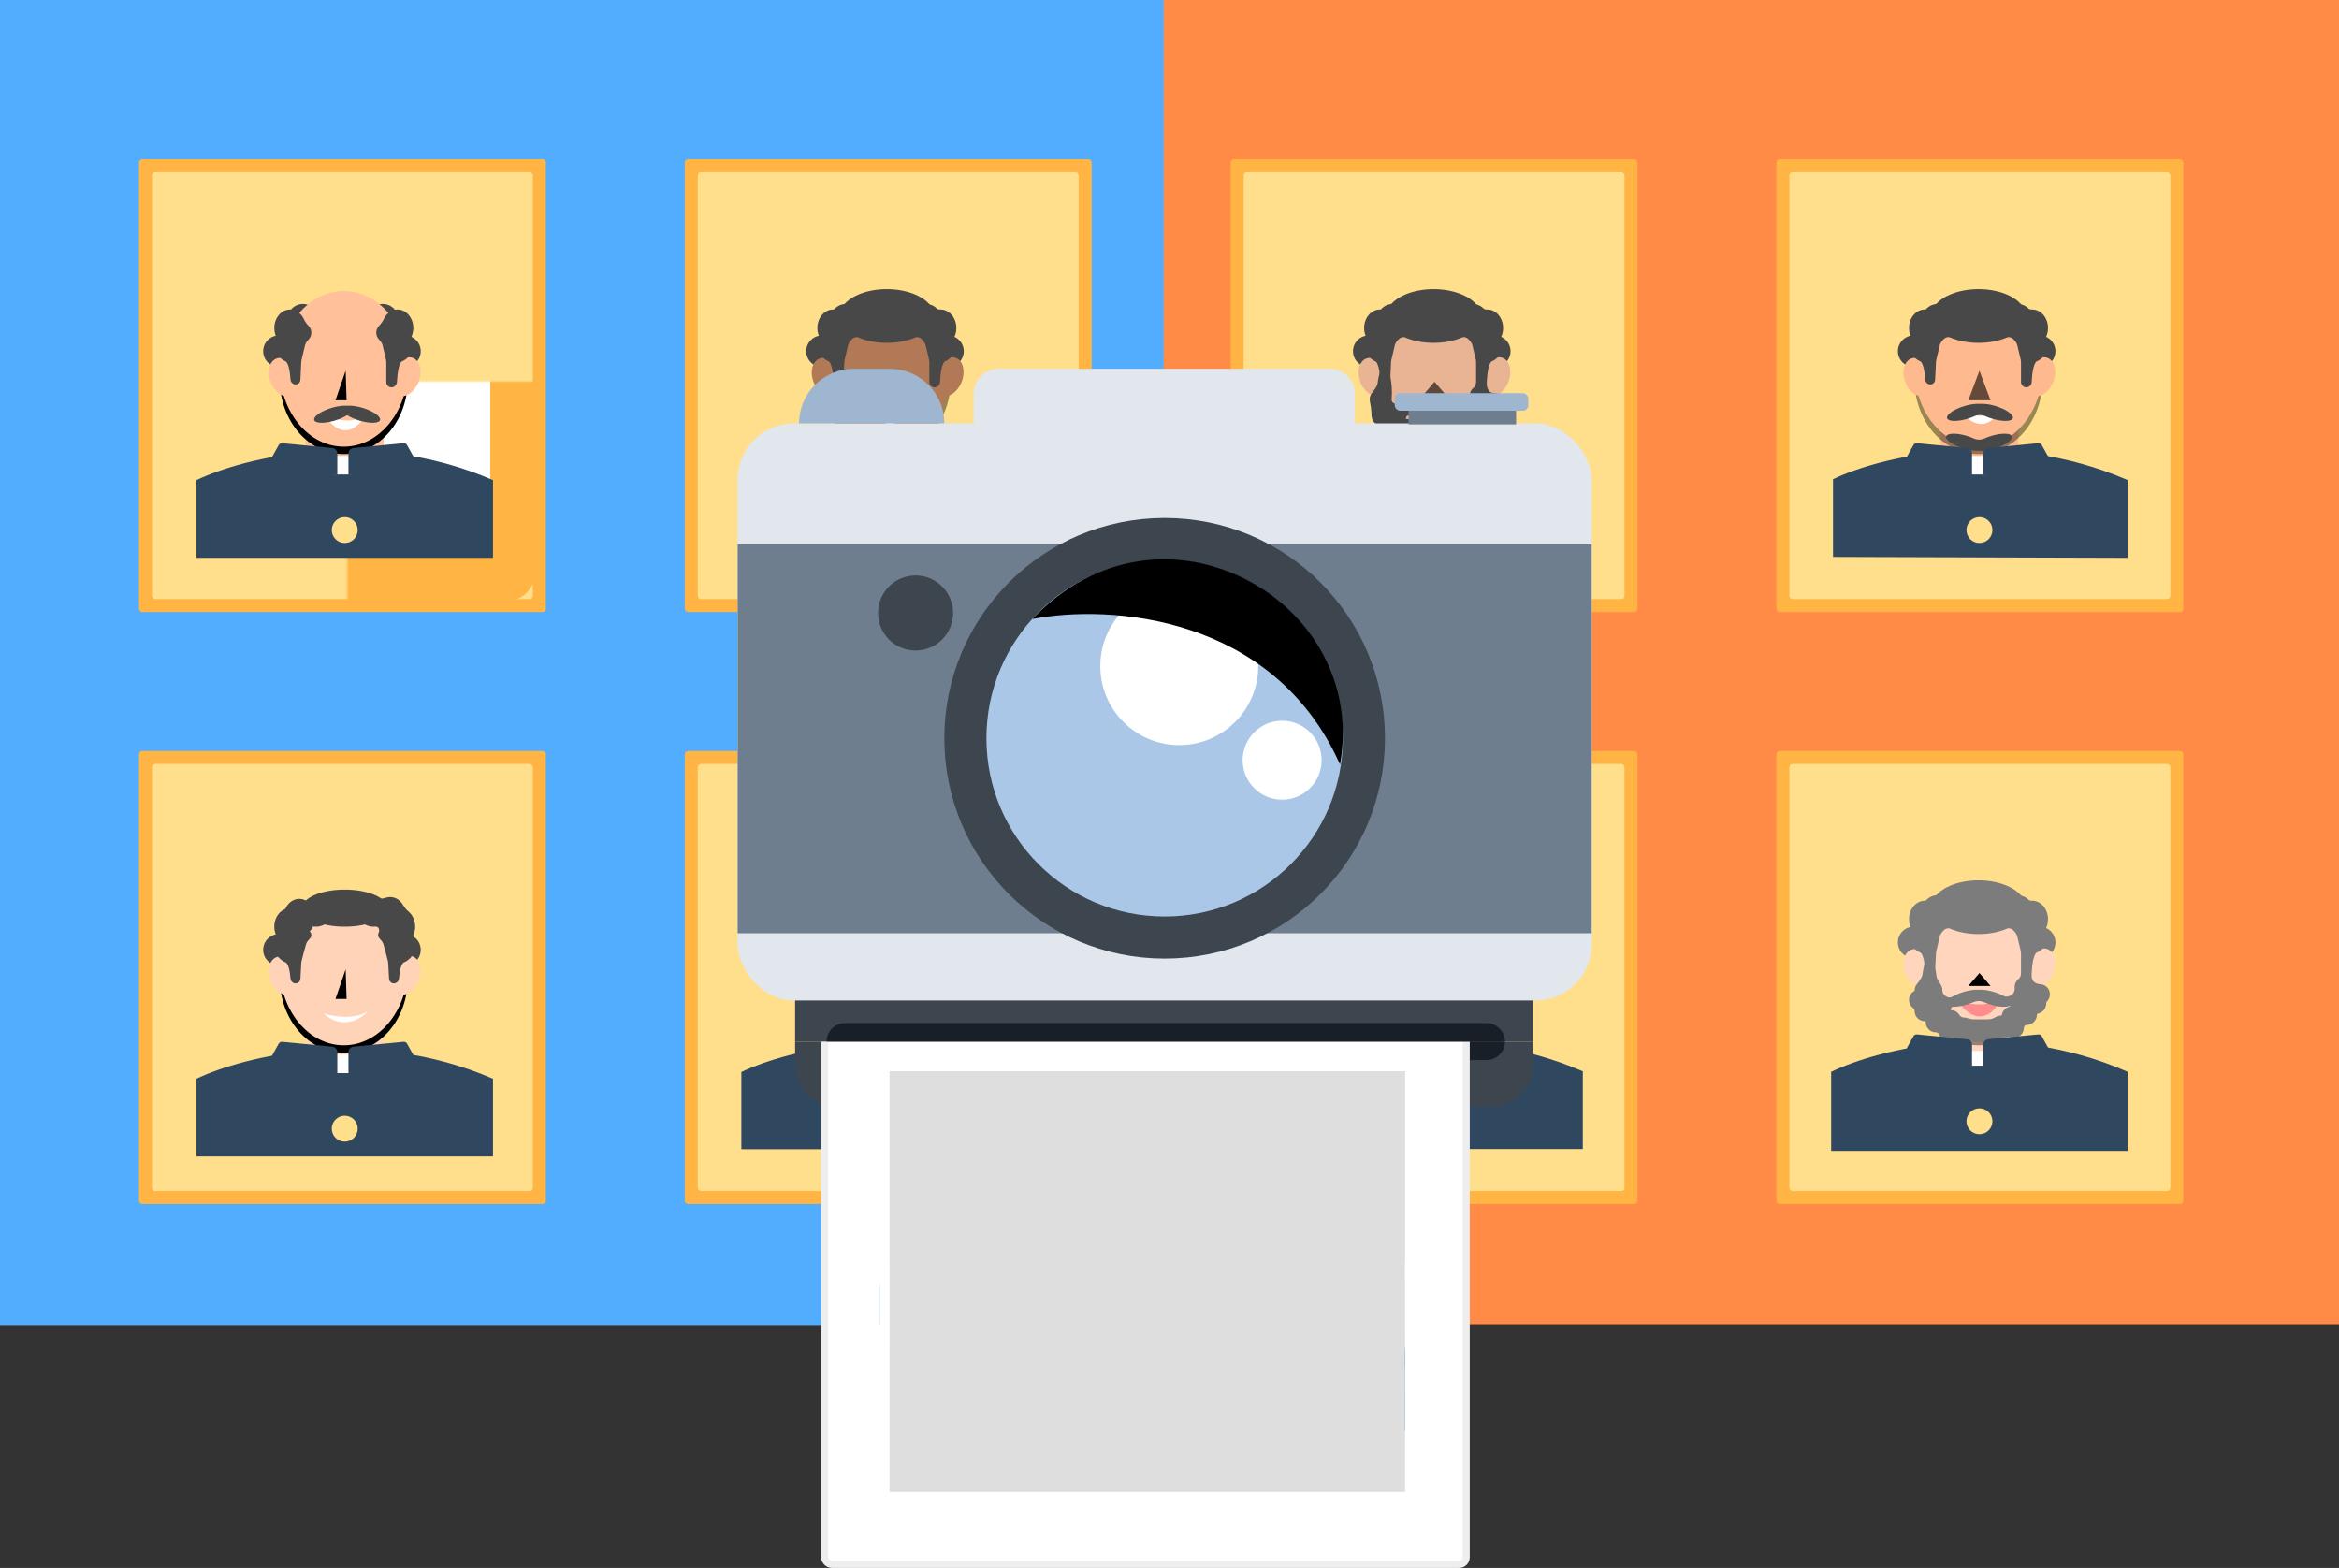 <svg width="1262" height="846" viewBox="0 0 1262 846" fill="none" xmlns="http://www.w3.org/2000/svg">
    <rect x="0" y="0" width="1262" height="846" fill="#333333" stroke="none"/>
    <rect width="628" height="715" fill="#52ADFF"/>
    <rect x="627.838" width="634.162" height="714.561" fill="#FF8B46"/>
    <rect x="74.978" y="405.226" width="219.518" height="244.427" rx="1.723" fill="#FFB444"/>
    <rect x="81.984" y="412.232" width="205.506" height="230.416" rx="1.723" fill="#FFDF8B"/>
    <mask id="path-5-inside-1_1541_5519" fill="white">
    <rect x="93.661" y="422.352" width="182.931" height="209.398" rx="3.447"/>
    </mask>
    <rect x="93.661" y="422.352" width="182.931" height="209.398" rx="3.447" fill="white" stroke="#FFB444" stroke-width="24.128" mask="url(#path-5-inside-1_1541_5519)"/>
    <path d="M266 582.048C198.78 552.984 131.325 569.938 106 582.048V624H266V582.048Z" fill="#30485F"/>
    <circle cx="186" cy="609" r="7" fill="#FFDF8B"/>
    <rect x="165" y="552" width="42" height="23" rx="1" fill="#FFD3B8"/>
    <g style="mix-blend-mode:soft-light">
    <ellipse cx="185.5" cy="528" rx="34.5" ry="40" fill="black"/>
    </g>
    <circle cx="206.5" cy="495.5" r="8.5" fill="#484848"/>
    <circle cx="218.5" cy="512.5" r="8.5" fill="#484848"/>
    <circle cx="150.5" cy="512.5" r="8.5" fill="#484848"/>
    <ellipse cx="185.5" cy="522" rx="34.5" ry="42" fill="#FFD3B8"/>
    <g style="mix-blend-mode:soft-light">
    <path d="M181 539L186.5 523L187 539H181Z" fill="black"/>
    </g>
    <ellipse cx="152.971" cy="526.443" rx="7.5" ry="10.684" transform="rotate(-20.883 152.971 526.443)" fill="#FFD3B8"/>
    <ellipse cx="7.5" cy="10.87" rx="7.5" ry="10.87" transform="matrix(-0.934 -0.356 -0.356 0.934 229.764 518.786)" fill="#FFD3B8"/>
    <path fill-rule="evenodd" clip-rule="evenodd" d="M179 492.5C179 496.642 175.194 500 170.5 500C169.04 500 167.666 499.675 166.465 499.103C165.854 498.812 165 499.323 165 500V500V500C165 500.628 165.348 501.206 165.886 501.53C167.202 502.323 168 503.362 168 504.5C168 505.174 167.72 505.813 167.219 506.387C166.419 507.302 165.525 508.185 165.175 509.349C164.324 512.178 163.331 516.042 162.69 518.668C162.618 518.964 162.574 519.264 162.557 519.568L162.087 528.149C162.034 529.122 161.44 529.983 160.549 530.379V530.379C158.833 531.141 156.885 529.884 156.735 528.012C156.412 523.979 155.554 519.426 153.653 519.111V519.111C153.061 519.013 150 516.677 150 516.077V509.367C150 509.071 150.107 508.784 150.3 508.56V508.56C150.727 508.066 150.689 507.331 150.284 506.821C148.867 505.034 148 502.636 148 500C148 494.477 151.806 490 156.5 490V490C158.806 490 162.896 488.519 164.668 487.044C166.19 485.777 168.242 485 170.5 485C175.194 485 179 488.358 179 492.5Z" fill="#484848"/>
    <ellipse cx="186" cy="490" rx="23" ry="10" fill="#484848"/>
    <path fill-rule="evenodd" clip-rule="evenodd" d="M224 500C224 496.644 222.594 493.673 220.438 491.86C219.327 490.925 218.328 489.812 217.623 488.542C216.106 485.807 213.483 484 210.5 484C209.75 484 209.023 484.114 208.331 484.329C206.45 484.911 204.379 485.229 202.419 485.043C202.117 485.015 201.81 485 201.5 485C196.806 485 193 488.358 193 492.5C193 496.642 196.806 500 201.5 500C201.832 500 202.16 499.983 202.482 499.951C203.132 499.884 203.789 500.177 204.187 500.696V500.696C204.765 501.45 204.664 502.541 204.256 503.399C204.089 503.751 204 504.12 204 504.5C204 505.174 204.28 505.813 204.781 506.387C205.581 507.302 206.475 508.185 206.825 509.349C207.676 512.178 208.669 516.042 209.31 518.668C209.382 518.964 209.426 519.264 209.443 519.568L209.913 528.149C209.966 529.122 210.56 529.983 211.451 530.379V530.379C213.167 531.141 215.115 529.884 215.265 528.012C215.588 523.979 216.446 519.426 218.347 519.111V519.111C218.939 519.013 222 516.677 222 516.077V509.367C222 509.071 221.893 508.784 221.7 508.56V508.56C221.273 508.066 221.311 507.331 221.716 506.821C223.133 505.034 224 502.636 224 500ZM161.5 505C166.194 505 170 500.523 170 495C170 489.477 166.194 485 161.5 485C156.806 485 153 489.477 153 495C153 500.523 156.806 505 161.5 505Z" fill="#484848"/>
    <path d="M174.55 546.822C179.653 548.369 190.822 550.544 198.538 545.62C194.459 549.952 184.725 556.008 174.55 546.822Z" fill="white"/>
    <rect x="180" y="569" width="10" height="10" fill="white"/>
    <path d="M150.364 563.146C150.75 562.45 151.512 562.05 152.304 562.126L179.289 564.738C180.827 564.886 182 566.179 182 567.724V579.5L146 571L150.364 563.146Z" fill="#30485F"/>
    <path d="M219.636 563.146C219.25 562.45 218.488 562.05 217.696 562.126L190.711 564.738C189.173 564.886 188 566.179 188 567.724V579.5L224 571L219.636 563.146Z" fill="#30485F"/>
    <rect x="369.476" y="405.226" width="219.518" height="244.427" rx="1.723" fill="#FFB444"/>
    <rect x="376.481" y="412.232" width="205.506" height="230.416" rx="1.723" fill="#FFDF8B"/>
    <mask id="path-26-inside-2_1541_5519" fill="white">
    <rect x="388.158" y="422.352" width="182.931" height="209.398" rx="3.447"/>
    </mask>
    <rect x="388.158" y="422.352" width="182.931" height="209.398" rx="3.447" fill="white" stroke="#FFB444" stroke-width="24.128" mask="url(#path-26-inside-2_1541_5519)"/>
    <path d="M559 578.41C492.2 549.528 425.167 566.376 400 578.41V620.1H559V578.41Z" fill="#30485F"/>
    <circle cx="479.5" cy="605.194" r="6.956" fill="#FFDF8B"/>
    <rect x="458.631" y="548.55" width="41.737" height="22.856" rx="1" fill="#FFC09A"/>
    <g style="mix-blend-mode:soft-light">
    <ellipse cx="479.002" cy="524.7" rx="34.284" ry="39.75" fill="black"/>
    </g>
    <circle cx="457.14" cy="492.403" r="8.447" fill="#484848"/>
    <circle cx="499.872" cy="492.403" r="8.447" fill="#484848"/>
    <ellipse cx="512" cy="508.5" rx="8" ry="9.5" fill="#484848"/>
    <ellipse cx="444.5" cy="508.5" rx="8.5" ry="9.5" fill="#484848"/>
    <ellipse cx="479" cy="520" rx="34" ry="40" fill="#FFC09A"/>
    <g style="mix-blend-mode:soft-light">
    <path d="M474.53 535.631L479.996 519.731L480.493 535.631H474.53Z" fill="black"/>
    </g>
    <ellipse cx="446.677" cy="523.152" rx="7.453" ry="10.618" transform="rotate(-20.883 446.677 523.152)" fill="#FFC09A"/>
    <ellipse cx="7.453" cy="10.802" rx="7.453" ry="10.802" transform="matrix(-0.934 -0.356 -0.356 0.934 522.989 515.544)" fill="#FFC09A"/>
    <path fill-rule="evenodd" clip-rule="evenodd" d="M497.876 503.016C496.989 502.03 495.692 501.274 494.394 501.544C489.907 502.476 484.85 503 479.5 503C473.877 503 468.578 502.421 463.925 501.398C462.517 501.088 461.094 501.944 460.13 503.016V503.016C459.314 503.922 458.519 504.891 458.219 506.073C457.525 508.808 456.812 511.897 456.318 514.136C456.258 514.407 456.222 514.681 456.208 514.957L455.725 524.676C455.678 525.61 455.128 526.446 454.287 526.858C452.578 527.696 450.565 526.451 450.435 524.552C450.128 520.07 449.28 514.893 447.355 514.542C446.805 514.441 443.725 512.118 443.725 511.56V503.367C443.725 503.358 443.728 503.349 443.733 503.342C443.745 503.327 443.745 503.307 443.734 503.292C442.489 501.561 441.737 499.321 441.737 496.875C441.737 494.228 442.617 491.823 444.051 490.042C445.138 488.692 446.086 487.148 446.964 485.653C450.554 479.537 463.759 475 479.5 475C498.002 475 513 481.268 513 489V489C513 489.015 513.006 489.029 513.017 489.039C514.996 490.858 516.269 493.692 516.269 496.875C516.269 499.321 515.517 501.561 514.272 503.292C514.261 503.307 514.261 503.327 514.273 503.342C514.278 503.349 514.281 503.358 514.281 503.367V511.56C514.281 512.118 511.201 514.441 510.651 514.542C508.536 514.928 507.721 521.139 507.495 525.854C507.421 527.411 506.16 528.675 504.601 528.675C503.041 528.675 501.777 527.411 501.777 525.852V515.083C501.777 514.723 501.739 514.364 501.661 514.013C501.167 511.784 500.468 508.758 499.787 506.072C499.487 504.891 498.691 503.922 497.876 503.016V503.016Z" fill="#484848"/>
    <path d="M468.071 542.588C473.232 545.593 484.468 550.011 491.921 541.594C488.064 549.129 478.653 559.467 468.071 542.588Z" fill="white"/>
    <ellipse cx="10.648" cy="3.552" rx="10.648" ry="3.552" transform="matrix(0.961 -0.276 0.136 0.991 462.605 542.508)" fill="#484848"/>
    <ellipse cx="10.648" cy="3.552" rx="10.648" ry="3.552" transform="matrix(-0.961 -0.276 -0.136 0.991 498.949 542.508)" fill="#484848"/>
    <rect x="473.537" y="565.444" width="9.938" height="9.938" fill="white"/>
    <path d="M444.082 559.633C444.469 558.937 445.231 558.537 446.023 558.614L472.814 561.206C474.352 561.355 475.525 562.648 475.525 564.192V575.878L439.75 567.431L444.082 559.633Z" fill="#30485F"/>
    <path d="M512.93 559.633C512.544 558.937 511.782 558.537 510.989 558.614L484.199 561.206C482.661 561.355 481.488 562.648 481.488 564.192V575.878L517.263 567.431L512.93 559.633Z" fill="#30485F"/>
    <rect x="663.973" y="405.226" width="219.518" height="244.427" rx="1.723" fill="#FFB444"/>
    <rect x="670.979" y="412.232" width="205.506" height="230.416" rx="1.723" fill="#FFDF8B"/>
    <mask id="path-48-inside-3_1541_5519" fill="white">
    <rect x="682.655" y="422.352" width="182.931" height="209.398" rx="3.447"/>
    </mask>
    <rect x="682.655" y="422.352" width="182.931" height="209.398" rx="3.447" fill="white" stroke="#FFB444" stroke-width="24.128" mask="url(#path-48-inside-3_1541_5519)"/>
    <path d="M854 578.048C786.78 548.984 719.325 565.938 694 578.048V620H854V578.048Z" fill="#30485F"/>
    <circle cx="774" cy="605" r="7" fill="#FFDF8B"/>
    <rect x="753" y="548" width="42" height="23" rx="1" fill="#FFD1B6"/>
    <g style="mix-blend-mode:soft-light">
    <ellipse cx="773.5" cy="524" rx="34.5" ry="40" fill="black"/>
    </g>
    <circle cx="806.5" cy="504.5" r="8.5" fill="#484848"/>
    <ellipse cx="738.5" cy="506" rx="8.5" ry="8" fill="#484848"/>
    <ellipse cx="773.5" cy="518" rx="34.5" ry="42" fill="#FFD1B6"/>
    <g style="mix-blend-mode:soft-light">
    <path d="M770 534L775.5 508L776 534H770Z" fill="black"/>
    </g>
    <ellipse cx="740.816" cy="519.656" rx="7.5" ry="10.684" transform="rotate(-20.883 740.816 519.656)" fill="#FFD1B6"/>
    <ellipse cx="7.5" cy="10.87" rx="7.5" ry="10.87" transform="matrix(-0.934 -0.356 -0.356 0.934 817.608 512.347)" fill="#FFD1B6"/>
    <path fill-rule="evenodd" clip-rule="evenodd" d="M734.792 506.876C735.787 506.278 735.85 504.839 735.188 503.885C734.435 502.798 734 501.518 734 500.149C734 496.201 737.615 493 742.075 493C745.128 493 747.786 494.5 749.158 496.713C749.859 497.843 750.676 498.939 751.575 499.919C752.473 500.898 753 502.086 753 503.367C753 505.403 751.668 507.206 749.625 508.308C748.387 508.977 747.193 509.817 746.575 511.081C746.483 511.269 746.395 511.452 746.31 511.629C746.071 512.127 745.924 512.663 745.866 513.213L745.589 515.831C745.476 516.902 744.696 517.783 743.646 518.025V518.025C742.065 518.39 740.568 517.169 740.158 515.599C739.737 513.988 738.925 512.508 737.47 512.383V512.383C736.592 512.307 734 510.182 734 509.3V507.992C734 507.595 734.208 507.227 734.549 507.022L734.792 506.876Z" fill="#484848"/>
    <path fill-rule="evenodd" clip-rule="evenodd" d="M793.792 507.876C794.787 507.278 794.85 505.839 794.188 504.885C793.435 503.798 793 502.518 793 501.149C793 497.201 796.615 494 801.075 494C804.128 494 806.786 495.5 808.158 497.713C808.859 498.843 809.676 499.939 810.575 500.919C811.473 501.898 812 503.086 812 504.367C812 506.403 810.668 508.206 808.625 509.308C807.387 509.977 806.193 510.817 805.575 512.081C805.483 512.269 805.395 512.452 805.31 512.629C805.071 513.127 804.924 513.663 804.866 514.213L804.589 516.831C804.476 517.902 803.696 518.783 802.646 519.025V519.025C801.065 519.39 799.568 518.169 799.158 516.599C798.737 514.988 797.925 513.508 796.47 513.383V513.383C795.592 513.307 793 511.182 793 510.3V508.992C793 508.595 793.208 508.227 793.549 508.022L793.792 507.876Z" fill="#484848"/>
    <path d="M760.98 537.517C766.386 540.528 778.16 544.946 786 536.455C781.935 544.049 772.037 554.478 760.98 537.517Z" fill="white"/>
    <rect x="768" y="565" width="10" height="10" fill="white"/>
    <path d="M738.364 559.146C738.75 558.45 739.512 558.05 740.304 558.126L767.289 560.738C768.827 560.886 770 562.179 770 563.724V575.5L734 567L738.364 559.146Z" fill="#30485F"/>
    <path d="M807.636 559.146C807.25 558.45 806.488 558.05 805.696 558.126L778.711 560.738C777.173 560.886 776 562.179 776 563.724V575.5L812 567L807.636 559.146Z" fill="#30485F"/>
    <rect x="958.469" y="405.226" width="219.518" height="244.427" rx="1.723" fill="#FFB444"/>
    <rect x="965.474" y="412.232" width="205.506" height="230.416" rx="1.723" fill="#FFDF8B"/>
    <mask id="path-67-inside-4_1541_5519" fill="white">
    <rect x="976" y="423" width="182.931" height="209.398" rx="3.447"/>
    </mask>
    <rect x="976" y="423" width="182.931" height="209.398" rx="3.447" fill="white" stroke="#FFB444" stroke-width="24.128" mask="url(#path-67-inside-4_1541_5519)"/>
    <path d="M1148 578.324C1080.78 548.759 1013.32 566.006 988 578.324V621H1148V578.324Z" fill="#30485F"/>
    <circle cx="1068" cy="605" r="7" fill="#FFDF8B"/>
    <rect x="1047" y="548" width="42" height="23" rx="1" fill="#FFD6BD"/>
    <g style="mix-blend-mode:soft-light">
    <ellipse cx="1067.5" cy="524" rx="34.5" ry="40" fill="black" fill-opacity="0.4"/>
    </g>
    <circle cx="1045.5" cy="491.5" r="8.5" fill="#7C7C7C"/>
    <circle cx="1088.5" cy="491.5" r="8.5" fill="#7C7C7C"/>
    <circle cx="1100.5" cy="508.5" r="8.5" fill="#7C7C7C"/>
    <circle cx="1032.5" cy="508.5" r="8.5" fill="#7C7C7C"/>
    <ellipse cx="1067.5" cy="518" rx="34.5" ry="42" fill="#FFD6BD"/>
    <g style="mix-blend-mode:soft-light">
    <path fill-rule="evenodd" clip-rule="evenodd" d="M1068 525L1062 532H1068H1074L1068 525Z" fill="black"/>
    </g>
    <ellipse cx="1034.97" cy="522.443" rx="7.5" ry="10.684" transform="rotate(-20.883 1034.97 522.443)" fill="#FFD6BD"/>
    <ellipse cx="7.5" cy="10.87" rx="7.5" ry="10.87" transform="matrix(-0.934 -0.356 -0.356 0.934 1111.76 514.786)" fill="#FFD6BD"/>
    <path d="M1056.03 539.966C1062.5 541.5 1069.5 544 1080.03 538.943C1076.13 546.139 1067.48 555.606 1056.03 539.966Z" fill="#FF8D8D"/>
    <path fill-rule="evenodd" clip-rule="evenodd" d="M1086.5 502.188C1085.6 501.189 1084.09 500.548 1082.85 501.079C1078.58 502.913 1073.26 504 1067.5 504C1061.74 504 1056.42 502.913 1052.15 501.079C1050.91 500.548 1049.4 501.189 1048.5 502.188V502.188C1047.68 503.093 1046.89 504.062 1046.59 505.244C1045.89 508 1045.17 511.116 1044.67 513.372C1044.61 513.643 1044.58 513.917 1044.56 514.194L1044.19 521.715C1044.17 522.163 1044.21 522.612 1044.29 523.053C1044.49 524.071 1044.66 525.186 1044.78 526.375C1044.94 528.012 1045.91 529.449 1046.85 530.801C1047.57 531.851 1048 533.126 1048 534.5C1048 535.721 1048.89 537.037 1049.98 537.587C1050.07 537.635 1050.16 537.685 1050.25 537.737C1051.15 538.26 1052.33 538.403 1053.22 537.861C1054.95 536.809 1057.26 535.812 1059.82 535.074C1062.63 534.268 1065.23 533.922 1067.17 534.015C1067.45 534.028 1067.74 534.028 1068.02 534.015C1069.97 533.922 1072.56 534.268 1075.37 535.074C1077.6 535.714 1079.62 536.548 1081.25 537.445C1082.56 538.168 1084.68 537.464 1085.78 536.45C1086.66 535.642 1087.16 534.286 1087.03 533.099C1087.01 532.902 1087 532.702 1087 532.5C1087 530.681 1087.88 529.068 1089.24 528.067C1090.02 527.493 1090.42 526.127 1090.42 525.159V525.159V514.319C1090.42 513.959 1090.38 513.601 1090.3 513.249C1089.8 511.003 1089.1 507.95 1088.41 505.244C1088.11 504.062 1087.32 503.093 1086.5 502.188V502.188ZM1090.75 483.534C1092.02 485.14 1094.45 486 1096.5 486V486C1101.19 486 1105 490.477 1105 496C1105 498.462 1104.24 500.715 1102.99 502.458C1102.98 502.473 1102.98 502.493 1102.99 502.507C1103 502.515 1103 502.524 1103 502.533V510.777C1103 511.339 1099.9 513.677 1099.35 513.778C1097.22 514.166 1096.4 520.417 1096.17 525.161C1096.17 525.204 1096.17 525.246 1096.16 525.289C1096.06 526.462 1096.19 528.258 1096.9 529.2V529.2C1097.69 530.247 1099.19 531 1100.5 531C1103.54 531 1106 533.462 1106 536.5C1106 537.97 1105.42 539.306 1104.48 540.293C1104.17 540.617 1104 541.052 1104 541.5C1104 544.199 1102.06 546.444 1099.49 546.911C1099.21 546.962 1099 547.213 1099 547.5C1099 550.538 1096.54 553 1093.5 553C1092.76 553 1092 553.756 1092 554.5C1092 557.538 1089.54 560 1086.5 560C1085.97 560 1085.45 559.924 1084.96 559.782C1083.26 559.287 1081.27 559 1079.5 559C1078.1 559 1076.59 559.431 1075.41 560.171C1074.56 560.696 1073.57 561 1072.5 561H1065.5C1064.88 561 1064.28 560.896 1063.72 560.705C1062.39 560.25 1060.9 560 1059.5 560C1057.74 560 1055.64 560.524 1054.09 561.354C1053.32 561.766 1052.44 562 1051.5 562C1049.09 562 1047.04 560.447 1046.3 558.285C1046.04 557.546 1045.28 557 1044.5 557C1041.46 557 1039 554.538 1039 551.5C1039 551.227 1038.77 551 1038.5 551C1035.46 551 1033 548.538 1033 545.5C1033 544.877 1032.7 544.275 1032.2 543.9C1030.86 542.897 1030 541.299 1030 539.5C1030 537.398 1031.18 535.571 1032.91 534.645C1032.97 534.617 1033 534.561 1033 534.5C1033 533.279 1033.4 532.151 1034.07 531.238C1034.3 530.923 1034.55 530.607 1034.8 530.288C1035.93 528.833 1037.1 527.322 1037.31 525.546C1037.5 524.036 1037.75 522.661 1038.07 521.477C1038.27 520.733 1038.35 519.959 1038.22 519.2C1037.73 516.346 1036.93 514.01 1035.65 513.778C1035.1 513.677 1032 511.339 1032 510.777V502.533C1032 502.524 1032 502.515 1032.01 502.507C1032.02 502.493 1032.02 502.473 1032.01 502.458C1030.76 500.715 1030 498.462 1030 496C1030 490.477 1033.81 486 1038.5 486V486C1040.55 486 1042.98 485.14 1044.25 483.534C1048.25 478.502 1057.16 475 1067.5 475C1077.84 475 1086.75 478.502 1090.75 483.534ZM1084.51 542.813C1084.46 542.701 1084.32 542.654 1084.21 542.708C1082.48 543.545 1078.68 543.389 1074.39 542.157C1072.95 541.742 1071.59 541.245 1070.37 540.702C1068.62 539.924 1066.57 539.924 1064.82 540.702C1063.6 541.245 1062.24 541.742 1060.8 542.157C1058.09 542.935 1055.58 543.283 1053.66 543.225C1053.27 543.213 1052.92 543.494 1052.83 543.875C1052.73 544.252 1052.59 544.614 1052.42 544.956C1052.41 544.976 1052.43 545.001 1052.45 545L1052.5 545C1054.52 545 1056.28 546.087 1057.24 547.707C1057.7 548.482 1058.6 549 1059.5 549C1060.12 549 1060.72 549.104 1061.28 549.295C1062.61 549.75 1064.1 550 1065.5 550H1072.5C1073.9 550 1075.41 549.569 1076.59 548.829C1077.44 548.304 1078.43 548 1079.5 548C1079.79 548 1080.04 547.79 1080.09 547.508C1080.49 545.317 1082.19 543.579 1084.36 543.119C1084.49 543.09 1084.57 542.94 1084.51 542.813Z" fill="#7C7C7C"/>
    <path fill-rule="evenodd" clip-rule="evenodd" d="M1070.67 555.588C1068.87 556.399 1066.75 556.399 1064.95 555.588C1063.7 555.022 1062.29 554.504 1060.8 554.074C1055.11 552.439 1050.28 552.7 1050.01 554.656C1049.74 556.612 1054.13 559.522 1059.82 561.157C1062.68 561.978 1065.32 562.321 1067.28 562.211C1067.63 562.191 1067.99 562.191 1068.34 562.211C1070.3 562.321 1072.94 561.978 1075.8 561.157C1081.49 559.522 1085.88 556.612 1085.61 554.656C1085.34 552.7 1080.51 552.439 1074.82 554.074C1073.33 554.504 1071.92 555.022 1070.67 555.588Z" fill="#7C7C7C"/>
    <rect x="1062" y="567" width="10" height="8" fill="white"/>
    <path d="M1032.36 559.146C1032.75 558.45 1033.51 558.05 1034.3 558.126L1061.29 560.738C1062.83 560.886 1064 562.179 1064 563.724V575.5L1028 567L1032.36 559.146Z" fill="#30485F"/>
    <path d="M1101.64 559.146C1101.25 558.45 1100.49 558.05 1099.7 558.126L1072.71 560.738C1071.17 560.886 1070 562.179 1070 563.724V575.5L1106 567L1101.64 559.146Z" fill="#30485F"/>
    <rect x="74.978" y="85.82" width="219.518" height="244.427" rx="1.723" fill="#FFB444"/>
    <rect x="81.984" y="92.826" width="205.506" height="230.416" rx="1.723" fill="#FFDF8B"/>
    <mask id="path-88-inside-5_1541_5519" fill="white">
    <rect x="93.661" y="102.945" width="182.931" height="209.398" rx="3.447"/>
    </mask>
    <rect x="93.661" y="102.945" width="182.931" height="209.398" rx="3.447" fill="white" stroke="#FFB444" stroke-width="24.128" mask="url(#path-88-inside-5_1541_5519)"/>
    <path d="M266 259.048C198.78 229.984 131.325 246.938 106 259.048V301H266V259.048Z" fill="#30485F"/>
    <circle cx="186" cy="286" r="7" fill="#FFDF8B"/>
    <rect x="165" y="229" width="42" height="23" rx="1" fill="#FFC09A"/>
    <g style="mix-blend-mode:soft-light">
    <ellipse cx="185.5" cy="205" rx="34.5" ry="40" fill="black"/>
    </g>
    <circle cx="163.5" cy="172.5" r="8.5" fill="#484848"/>
    <circle cx="206.5" cy="172.5" r="8.5" fill="#484848"/>
    <circle cx="218.5" cy="189.5" r="8.5" fill="#484848"/>
    <circle cx="150.5" cy="189.5" r="8.5" fill="#484848"/>
    <ellipse cx="185.5" cy="199" rx="34.5" ry="42" fill="#FFC09A"/>
    <g style="mix-blend-mode:soft-light">
    <path d="M181 216L186.5 200L187 216H181Z" fill="black"/>
    </g>
    <ellipse cx="152.971" cy="203.443" rx="7.5" ry="10.684" transform="rotate(-20.883 152.971 203.443)" fill="#FFC09A"/>
    <ellipse cx="7.5" cy="10.87" rx="7.5" ry="10.87" transform="matrix(-0.934 -0.356 -0.356 0.934 229.764 195.786)" fill="#FFC09A"/>
    <path fill-rule="evenodd" clip-rule="evenodd" d="M150.009 183.507C150.02 183.493 150.02 183.473 150.01 183.458C148.756 181.715 148 179.462 148 177C148 171.477 151.806 167 156.5 167C159.762 167 162.595 169.162 164.02 172.335C164.58 173.58 165.433 174.688 166.374 175.676C167.397 176.749 168 178.071 168 179.5C168 180.87 167.446 182.14 166.5 183.188C165.683 184.093 164.888 185.062 164.589 186.244C163.889 189 163.17 192.116 162.672 194.372C162.612 194.643 162.576 194.917 162.562 195.194L162.076 204.975C162.029 205.916 161.475 206.757 160.629 207.172V207.172C158.909 208.015 156.884 206.762 156.753 204.851C156.444 200.34 155.59 195.131 153.653 194.778V194.778C153.1 194.677 150 192.339 150 191.777V183.533C150 183.524 150.003 183.515 150.009 183.507V183.507Z" fill="#484848"/>
    <path fill-rule="evenodd" clip-rule="evenodd" d="M220.991 183.507C220.98 183.493 220.98 183.473 220.99 183.458C222.244 181.715 223 179.462 223 177C223 171.477 219.194 167 214.5 167C211.238 167 208.405 169.162 206.98 172.335C206.42 173.58 205.567 174.688 204.626 175.676C203.603 176.749 203 178.071 203 179.5C203 180.87 203.554 182.14 204.5 183.188C205.317 184.093 206.112 185.062 206.411 186.244C207.098 188.95 207.804 192.003 208.301 194.249C208.379 194.601 208.417 194.959 208.417 195.319V206.159C208.417 207.728 209.69 209 211.259 209V209C212.828 209 214.096 207.728 214.171 206.161C214.398 201.417 215.218 195.166 217.347 194.778V194.778C217.9 194.677 221 192.339 221 191.777V183.533C221 183.524 220.997 183.515 220.991 183.507V183.507Z" fill="#484848"/>
    <path d="M174.5 223C179.693 226.024 190.999 230.47 198.5 222C194.619 229.582 185.149 239.986 174.5 223Z" fill="white"/>
    <ellipse cx="10.715" cy="3.575" rx="10.715" ry="3.575" transform="matrix(0.961 -0.276 0.136 0.991 169 222.92)" fill="#484848"/>
    <ellipse cx="10.715" cy="3.575" rx="10.715" ry="3.575" transform="matrix(-0.961 -0.276 -0.136 0.991 205.572 222.92)" fill="#484848"/>
    <rect x="180" y="246" width="10" height="10" fill="white"/>
    <path d="M150.364 240.146C150.75 239.45 151.512 239.05 152.304 239.126L179.289 241.738C180.827 241.886 182 243.179 182 244.724V256.5L146 248L150.364 240.146Z" fill="#30485F"/>
    <path d="M219.636 240.146C219.25 239.45 218.488 239.05 217.696 239.126L190.711 241.738C189.173 241.886 188 243.179 188 244.724V256.5L224 248L219.636 240.146Z" fill="#30485F"/>
    <rect x="369.476" y="85.82" width="219.518" height="244.427" rx="1.723" fill="#FFB444"/>
    <rect x="376.481" y="92.826" width="205.506" height="230.416" rx="1.723" fill="#FFDF8B"/>
    <mask id="path-111-inside-6_1541_5519" fill="white">
        <rect x="388.158" y="102.945" width="182.931" height="209.398" rx="3.447"/>
    </mask>
    <rect x="388.158" y="102.945" width="182.931" height="209.398" rx="3.447" fill="white" stroke="#FFB444" stroke-width="24.128" mask="url(#path-111-inside-6_1541_5519)"/>
    <path d="M559 259.048C491.78 229.984 424.325 246.938 399 259.048V301H559V259.048Z" fill="#30485F"/>
    <circle cx="479" cy="286" r="7" fill="#FFDF8B"/>
    <rect x="458" y="229" width="42" height="23" rx="1" fill="#B27956"/>
    
    <g style="mix-blend-mode: soft-light;">
        <ellipse cx="478.5" cy="205" rx="34.5" ry="40" fill="black" fill-opacity="0.4"/>
    </g>

    <circle cx="456.5" cy="172.5" r="8.5" fill="#484848" />
    <circle cx="499.5" cy="172.5" r="8.5" fill="#484848" />
    <circle cx="511.5" cy="189.5" r="8.5" fill="#484848" />
    <circle cx="443.5" cy="189.5" r="8.5" fill="#484848" />
    <ellipse cx="478.5" cy="199" rx="34.5" ry="42" fill="#B27956" />

    <g style="mix-blend-mode: soft-light;" opacity="0.6">
        <path fill-rule="evenodd" clip-rule="evenodd" d="M479 200L473 216H479H485L479 200Z" fill="black"/>
    </g>

    <ellipse cx="445.971" cy="203.443" rx="7.5" ry="10.684" transform="rotate(-20.883 445.971 203.443)" fill="#B27956"/>
    <ellipse cx="7.5" cy="10.87" rx="7.5" ry="10.87" transform="matrix(-0.934 -0.356 -0.356 0.934 522.764 195.786)" fill="#B27956"/>
    <path fill-rule="evenodd" clip-rule="evenodd" d="M497.5 183.188C496.598 182.189 495.089 181.548 493.852 182.079C489.581 183.913 484.264 185 478.5 185C472.736 185 467.419 183.913 463.148 182.079C461.911 181.548 460.402 182.189 459.5 183.188V183.188C458.683 184.093 457.888 185.062 457.589 186.244C456.889 189 456.17 192.116 455.672 194.372C455.612 194.643 455.576 194.917 455.562 195.194L455.076 204.975C455.029 205.916 454.475 206.757 453.629 207.172C451.909 208.015 449.884 206.762 449.753 204.851C449.444 200.34 448.59 195.131 446.653 194.778C446.1 194.677 443 192.339 443 191.777V183.533C443 183.524 443.003 183.515 443.009 183.507C443.02 183.493 443.02 183.473 443.01 183.458C441.756 181.715 441 179.462 441 177C441 171.477 444.806 167 449.5 167V167C451.551 167 453.975 166.14 455.252 164.534C459.252 159.502 468.157 156 478.5 156C488.843 156 497.748 159.502 501.748 164.534C503.025 166.14 505.449 167 507.5 167V167C512.194 167 516 171.477 516 177C516 179.462 515.244 181.715 513.99 183.458C513.979 183.473 513.98 183.493 513.991 183.507C513.997 183.515 514 183.524 514 183.533V191.777C514 192.339 510.9 194.677 510.347 194.778C508.218 195.166 507.398 201.417 507.171 206.161C507.096 207.728 505.828 209 504.259 209C502.69 209 501.417 207.728 501.417 206.159V195.319C501.417 194.959 501.379 194.601 501.301 194.249C500.804 192.003 500.098 188.95 499.411 186.244C499.112 185.062 498.317 184.093 497.5 183.188V183.188Z" fill="#484848"/>
    <path d="M467 220.455C472.193 223.479 483.499 227.925 491 219.455C487.119 227.037 480 235.5 467 220.455Z" fill="white"/>
    <path fill-rule="evenodd" clip-rule="evenodd" d="M481.665 236.588C479.866 237.399 477.754 237.399 475.955 236.588C474.7 236.022 473.293 235.504 471.798 235.074C466.11 233.439 461.281 233.7 461.012 235.656C460.742 237.612 465.134 240.522 470.822 242.157C473.68 242.978 476.321 243.321 478.276 243.211C478.632 243.191 478.988 243.191 479.344 243.211C481.299 243.321 483.94 242.978 486.798 242.157C492.486 240.522 496.878 237.612 496.608 235.656C496.339 233.7 491.51 233.439 485.822 235.074C484.327 235.504 482.92 236.022 481.665 236.588Z" fill="#484848"/>
    <rect x="473" y="246" width="10" height="10" fill="white"/>
    <path d="M443.364 240.146C443.75 239.45 444.512 239.05 445.304 239.126L472.289 241.738C473.827 241.886 475 243.179 475 244.724V256.5L439 248L443.364 240.146Z" fill="#30485F"/>
    <path d="M512.636 240.146C512.25 239.45 511.488 239.05 510.696 239.126L483.711 241.738C482.173 241.886 481 243.179 481 244.724V256.5L517 248L512.636 240.146Z" fill="#30485F"/>
    <rect x="663.973" y="85.82" width="219.518" height="244.427" rx="1.723" fill="#FFB444"/>
    <rect x="670.979" y="92.826" width="205.506" height="230.416" rx="1.723" fill="#FFDF8B"/>
    <mask id="path-132-inside-7_1541_5519" fill="white">
        <rect x="682.655" y="102.945" width="182.931" height="209.398" rx="3.447"/>
    </mask>
    <rect x="682.655" y="102.945" width="182.931" height="209.398" rx="3.447" fill="white" stroke="#FFB444" stroke-width="24.128" mask="url(#path-132-inside-7_1541_5519)"/>
    <path d="M854 259.048C786.78 229.984 719.325 246.938 694 259.048V301H854V259.048Z" fill="#30485F"/>
    <circle cx="774" cy="286" r="7" fill="#FFDF8B"/>
    <rect x="753" y="229" width="42" height="23" rx="1" fill="#E8B494"/>
    <g style="mix-blend-mode:soft-light">
        <ellipse cx="773.5" cy="205" rx="34.5" ry="40" fill="black" fill-opacity="0.4"/>
    </g>
    <circle cx="751.5" cy="172.5" r="8.5" fill="#484848"/>
    <circle cx="794.5" cy="172.5" r="8.5" fill="#484848"/>
    <circle cx="806.5" cy="189.5" r="8.5" fill="#484848"/>
    <circle cx="738.5" cy="189.5" r="8.5" fill="#484848"/>
    <ellipse cx="773.5" cy="199" rx="34.5" ry="42" fill="#E8B494"/>
    <g style="mix-blend-mode:soft-light" opacity="0.6">
        <path fill-rule="evenodd" clip-rule="evenodd" d="M774 206L768 213H774H780L774 206Z" fill="black"/>
    </g>
    <ellipse cx="740.971" cy="203.443" rx="7.5" ry="10.684" transform="rotate(-20.883 740.971 203.443)" fill="#E8B494"/>
    <ellipse cx="7.5" cy="10.87" rx="7.5" ry="10.87" transform="matrix(-0.934 -0.356 -0.356 0.934 817.764 195.786)" fill="#E8B494"/>
    <path d="M762 220.455C767.193 223.479 778.499 227.925 786 219.455C782.119 227.037 773.5 237 762 220.455Z" fill="white"/>
    <path fill-rule="evenodd" clip-rule="evenodd" d="M792.5 183.188C791.598 182.189 790.089 181.548 788.852 182.079C784.581 183.913 779.264 185 773.5 185C767.736 185 762.419 183.913 758.148 182.079C756.911 181.548 755.402 182.189 754.5 183.188V183.188C753.683 184.093 752.888 185.062 752.589 186.244C751.889 189 751.17 192.116 750.672 194.372C750.612 194.643 750.576 194.917 750.562 195.194L750.188 202.715C750.166 203.163 750.207 203.612 750.294 204.053C750.739 206.311 751 209.049 751 212C751 213.291 750.95 214.542 750.857 215.729C750.761 216.948 752.277 218 753.5 218C754.19 218 754.918 218.042 755.662 218.084C757.769 218.204 759.994 218.331 761.781 217.536C763.007 216.99 764.372 216.491 765.822 216.074C768.628 215.268 771.226 214.922 773.169 215.015C773.454 215.028 773.738 215.028 774.023 215.015C775.967 214.922 778.564 215.268 781.37 216.074C783.595 216.714 785.622 217.548 787.249 218.445C788.561 219.168 790.676 218.464 791.779 217.45C792.657 216.642 793.161 215.286 793.032 214.099C793.011 213.902 793 213.702 793 213.5C793 211.681 793.883 210.068 795.244 209.067C796.023 208.493 796.417 207.127 796.417 206.159V206.159V195.319C796.417 194.959 796.379 194.601 796.301 194.249C795.804 192.003 795.098 188.95 794.411 186.244C794.112 185.062 793.317 184.093 792.5 183.188V183.188ZM796.748 164.534C798.025 166.14 800.449 167 802.5 167V167C807.194 167 811 171.477 811 177C811 179.462 810.244 181.715 808.99 183.458C808.979 183.473 808.98 183.493 808.991 183.507C808.997 183.515 809 183.524 809 183.533V191.777C809 192.339 805.9 194.677 805.347 194.778C803.218 195.166 802.398 201.417 802.171 206.161V206.161C802.112 207.394 802.257 209.299 802.976 210.303C803.069 210.433 803.157 210.568 803.239 210.707C803.697 211.482 804.6 212 805.5 212C808.538 212 811 214.462 811 217.5C811 218.97 810.423 220.306 809.483 221.293C809.174 221.617 809 222.052 809 222.5C809 224.788 807.603 226.75 805.615 227.579C805.246 227.732 805 228.1 805 228.5C805 231.538 802.538 234 799.5 234C798.756 234 798 234.756 798 235.5C798 238.538 795.538 241 792.5 241C791.966 241 791.449 240.924 790.961 240.782C789.261 240.287 787.27 240 785.5 240C784.102 240 782.592 240.431 781.405 241.171C780.562 241.696 779.567 242 778.5 242H771.5C770.876 242 770.277 241.896 769.718 241.705C768.39 241.25 766.903 241 765.5 241C763.74 241 761.641 241.524 760.089 242.354C759.317 242.766 758.436 243 757.5 243C755.087 243 753.038 241.447 752.296 239.285C752.043 238.546 751.282 238 750.5 238C747.462 238 745 235.538 745 232.5C745 231.268 744.2 229.857 743.12 229.265C741.261 228.246 740 226.27 740 224C740 221.733 739.584 218.855 739.118 216.636C739.04 216.27 739 215.89 739 215.5C739 214.279 739.398 213.151 740.071 212.238C740.304 211.923 740.549 211.607 740.797 211.288C741.926 209.833 743.1 208.322 743.315 206.546C743.498 205.036 743.754 203.661 744.068 202.477C744.265 201.733 744.353 200.959 744.223 200.2C743.733 197.346 742.928 195.01 741.653 194.778C741.1 194.677 738 192.339 738 191.777V183.533C738 183.524 738.003 183.515 738.009 183.507C738.02 183.493 738.02 183.473 738.01 183.458C736.756 181.715 736 179.462 736 177C736 171.477 739.806 167 744.5 167V167C746.551 167 748.975 166.14 750.252 164.534C754.252 159.502 763.157 156 773.5 156C783.843 156 792.748 159.502 796.748 164.534ZM790.509 223.813C790.457 223.701 790.32 223.654 790.208 223.708C788.482 224.545 784.682 224.389 780.394 223.157C778.951 222.742 777.591 222.245 776.37 221.702C774.617 220.924 772.575 220.924 770.823 221.702C769.601 222.245 768.241 222.742 766.798 223.157C764.092 223.935 761.58 224.283 759.661 224.225C759.268 224.213 758.925 224.494 758.827 224.875C758.73 225.252 758.593 225.614 758.423 225.956C758.412 225.976 758.427 226.001 758.45 226L758.5 226C760.518 226 762.282 227.087 763.239 228.707C763.697 229.482 764.6 230 765.5 230C766.124 230 766.723 230.104 767.282 230.295C768.61 230.75 770.097 231 771.5 231H778.5C779.898 231 781.408 230.569 782.595 229.829C783.438 229.304 784.433 229 785.5 229C785.787 229 786.038 228.79 786.089 228.508C786.488 226.317 788.186 224.579 790.355 224.119C790.492 224.09 790.567 223.94 790.509 223.813Z" fill="#484848"/>
    <path fill-rule="evenodd" clip-rule="evenodd" d="M776.665 236.588C774.866 237.399 772.754 237.399 770.955 236.588C769.7 236.022 768.293 235.504 766.798 235.074C761.11 233.439 756.281 233.7 756.012 235.656C755.742 237.612 760.134 240.522 765.822 242.157C768.68 242.978 771.321 243.321 773.276 243.211C773.632 243.191 773.988 243.191 774.344 243.211C776.299 243.321 778.94 242.978 781.798 242.157C787.486 240.522 791.878 237.612 791.608 235.656C791.339 233.7 786.51 233.439 780.822 235.074C779.327 235.504 777.92 236.022 776.665 236.588Z" fill="#484848"/>
    <rect x="768" y="246" width="10" height="10" fill="white"/>
    <path d="M738.364 240.146C738.75 239.45 739.512 239.05 740.304 239.126L767.289 241.738C768.827 241.886 770 243.179 770 244.724V256.5L734 248L738.364 240.146Z" fill="#30485F"/>
    <path d="M807.636 240.146C807.25 239.45 806.488 239.05 805.696 239.126L778.711 241.738C777.173 241.886 776 243.179 776 244.724V256.5L812 248L807.636 240.146Z" fill="#30485F"/>
    <rect x="958.469" y="85.82" width="219.518" height="244.427" rx="1.723" fill="#FFB444"/>
    <rect x="965.474" y="92.826" width="205.506" height="230.416" rx="1.723" fill="#FFDF8B"/>
    <mask id="path-153-inside-8_1541_5519" fill="white">
        <rect x="977.15" y="102.945" width="182.931" height="209.398" rx="3.447"/>
    </mask>
    <rect x="977.15" y="102.945" width="182.931" height="209.398" rx="3.447" fill="white" stroke="#FFB444" stroke-width="24.128" mask="url(#path-153-inside-8_1541_5519)"/>
    <path d="M1148 259.048C1080.78 229.984 1014.32 246.438 989 258.548V300.5L1148 301V259.048Z" fill="#30485F"/>
    <circle cx="1068" cy="286" r="7" fill="#FFDF8B"/>
    <rect x="1047" y="229" width="42" height="23" rx="1" fill="#FFB98F"/>
    
    <g style="mix-blend-mode:soft-light">
        <ellipse cx="1067.5" cy="205" rx="34.5" ry="40" fill="black" fill-opacity="0.4"/>
    </g>

    <circle cx="1045.5" cy="172.5" r="8.5" fill="#484848"/>
    <circle cx="1088.5" cy="172.5" r="8.5" fill="#484848"/>
    <circle cx="1100.5" cy="189.5" r="8.5" fill="#484848"/>
    <circle cx="1032.5" cy="189.5" r="8.5" fill="#484848"/>
    <ellipse cx="1067.5" cy="199" rx="34.5" ry="42" fill="#FFB98F"/>

    <g style="mix-blend-mode:soft-light" opacity="0.6">
        <path fill-rule="evenodd" clip-rule="evenodd" d="M1068 200L1062 216H1068H1074L1068 200Z" fill="black"/>
    </g>
    
    <ellipse cx="1034.97" cy="203.443" rx="7.5" ry="10.684" transform="rotate(-20.883 1034.97 203.443)" fill="#FFB98F"/>
    <ellipse cx="7.5" cy="10.87" rx="7.5" ry="10.87" transform="matrix(-0.934 -0.356 -0.356 0.934 1111.76 195.786)" fill="#FFB98F"/>
    <path fill-rule="evenodd" clip-rule="evenodd" d="M1086.5 183.188C1085.6 182.189 1084.09 181.548 1082.85 182.079C1078.58 183.913 1073.26 185 1067.5 185C1061.74 185 1056.42 183.913 1052.15 182.079C1050.91 181.548 1049.4 182.189 1048.5 183.188V183.188C1047.68 184.093 1046.89 185.062 1046.59 186.244C1045.89 189 1045.17 192.116 1044.67 194.372C1044.61 194.643 1044.58 194.917 1044.56 195.194L1044.08 204.975C1044.03 205.916 1043.48 206.757 1042.63 207.172C1040.91 208.015 1038.88 206.762 1038.75 204.851C1038.44 200.34 1037.59 195.131 1035.65 194.778C1035.1 194.677 1032 192.339 1032 191.777V183.533C1032 183.524 1032 183.515 1032.01 183.507C1032.02 183.493 1032.02 183.473 1032.01 183.458C1030.76 181.715 1030 179.462 1030 177C1030 171.477 1033.81 167 1038.5 167V167C1040.55 167 1042.98 166.14 1044.25 164.534C1048.25 159.502 1057.16 156 1067.5 156C1077.84 156 1086.75 159.502 1090.75 164.534C1092.02 166.14 1094.45 167 1096.5 167V167C1101.19 167 1105 171.477 1105 177C1105 179.462 1104.24 181.715 1102.99 183.458C1102.98 183.473 1102.98 183.493 1102.99 183.507C1103 183.515 1103 183.524 1103 183.533V191.777C1103 192.339 1099.9 194.677 1099.35 194.778C1097.22 195.166 1096.4 201.417 1096.17 206.161C1096.1 207.728 1094.83 209 1093.26 209C1091.69 209 1090.42 207.728 1090.42 206.159V195.319C1090.42 194.959 1090.38 194.601 1090.3 194.249C1089.8 192.003 1089.1 188.95 1088.41 186.244C1088.11 185.062 1087.32 184.093 1086.5 183.188V183.188Z" fill="#484848"/>
    <path d="M1056 220.455C1061.19 223.479 1072.5 227.925 1080 219.455C1076.12 227.037 1069 235.5 1056 220.455Z" fill="white"/>
    <path fill-rule="evenodd" clip-rule="evenodd" d="M1068.82 217.906C1068.46 217.926 1068.11 217.926 1067.75 217.906C1065.8 217.796 1063.16 218.138 1060.3 218.96C1054.61 220.595 1050.22 223.505 1050.49 225.461C1050.76 227.417 1055.59 227.677 1061.27 226.043C1062.77 225.613 1064.18 225.095 1065.43 224.529C1067.23 223.718 1069.34 223.718 1071.14 224.529C1072.4 225.095 1073.8 225.613 1075.3 226.043C1080.99 227.677 1085.81 227.417 1086.08 225.461C1086.35 223.505 1081.96 220.595 1076.27 218.96C1073.42 218.138 1070.78 217.796 1068.82 217.906ZM1060.8 235.074C1062.29 235.504 1063.7 236.022 1064.95 236.588C1066.75 237.399 1068.87 237.399 1070.67 236.588C1071.92 236.022 1073.33 235.504 1074.82 235.074C1080.51 233.439 1085.34 233.7 1085.61 235.656C1085.88 237.612 1081.49 240.522 1075.8 242.157C1072.94 242.978 1070.3 243.321 1068.34 243.211C1067.99 243.191 1067.63 243.191 1067.28 243.211C1065.32 243.321 1062.68 242.978 1059.82 242.157C1054.13 240.522 1049.74 237.612 1050.01 235.656C1050.28 233.7 1055.11 233.439 1060.8 235.074Z" fill="#484848"/>
    <rect x="1062" y="246" width="10" height="10" fill="white"/>
    <path d="M1032.36 240.146C1032.75 239.45 1033.51 239.05 1034.3 239.126L1061.29 241.738C1062.83 241.886 1064 243.179 1064 244.724V256.5L1028 248L1032.36 240.146Z" fill="#30485F"/>
    <path d="M1101.64 240.146C1101.25 239.45 1100.49 239.05 1099.7 239.126L1072.71 241.738C1071.17 241.886 1070 243.179 1070 244.724V256.5L1106 248L1101.64 240.146Z" fill="#30485F"/>
    
    
    <g class="camera">
        <g class="down" style="transform: translateY(-2px)">
            <path d="M429 575C429 587.15 438.85 597 451 597H805C817.15 597 827 587.15 827 575V562H429V575Z" fill="#3D454E"/>
            <path d="M446 562C446 567.523 450.477 572 456 572H802C807.523 572 812 567.523 812 562V562H446V562Z" fill="#191F26"/>
        </g>
    </g>
    
    <g class="picture-container camera">
        <g class="picture">
            <rect x="444.917" y="510.917" width="346.167" height="333.167" rx="3.833" fill="white" stroke="#EEEEEE" stroke-width="3.833"/>
            <rect x="480" y="578" width="278" height="227" fill="#EDEDED"/>
            <rect x="480" y="578" width="278" height="160" fill="#C9E5FF"/>
            <rect x="480.246" y="716.493" width="277.656" height="21.342" fill="#0478E0"/>
            <rect x="710.992" y="715.648" width="39.092" height="10.354" rx="1.597" fill="white"/>
            <rect x="485.316" y="715.437" width="35.499" height="10.354" rx="1.597" fill="white"/>
            <rect x="489.12" y="717.127" width="5.705" height="2.536" rx="0.639" fill="#0478E0"/>
            <rect x="496.517" y="717.127" width="5.705" height="2.536" rx="0.639" fill="#0478E0"/>
            <rect x="503.912" y="717.127" width="5.705" height="2.536" rx="0.639" fill="#0478E0"/>
            <rect x="511.308" y="717.127" width="5.705" height="2.536" rx="0.639" fill="#0478E0"/>
            <rect x="489.12" y="721.564" width="5.705" height="2.536" rx="0.639" fill="#0478E0"/>
            <rect x="496.517" y="721.564" width="5.705" height="2.536" rx="0.639" fill="#0478E0"/>
            <rect x="503.912" y="721.564" width="5.705" height="2.536" rx="0.639" fill="#0478E0"/>
            <rect x="511.308" y="721.564" width="5.705" height="2.536" rx="0.639" fill="#0478E0"/>
            <rect x="530.114" y="715.437" width="35.499" height="10.354" rx="1.597" fill="white"/>
            <rect x="533.918" y="717.127" width="5.705" height="2.536" rx="0.639" fill="#0478E0"/>
            <rect x="541.314" y="717.127" width="5.705" height="2.536" rx="0.639" fill="#0478E0"/>
            <rect x="548.71" y="717.127" width="5.705" height="2.536" rx="0.639" fill="#0478E0"/>
            <rect x="556.105" y="717.127" width="5.705" height="2.536" rx="0.639" fill="#0478E0"/>
            <rect x="533.918" y="721.565" width="5.705" height="2.536" rx="0.639" fill="#0478E0"/>
            <rect x="541.314" y="721.565" width="5.705" height="2.536" rx="0.639" fill="#0478E0"/>
            <rect x="548.71" y="721.565" width="5.705" height="2.536" rx="0.639" fill="#0478E0"/>
            <rect x="556.105" y="721.565" width="5.705" height="2.536" rx="0.639" fill="#0478E0"/>
            <rect x="576.18" y="715.437" width="35.499" height="10.354" rx="1.597" fill="white"/>
            <rect x="579.983" y="717.127" width="5.705" height="2.536" rx="0.639" fill="#0478E0"/>
            <rect x="587.379" y="717.127" width="5.705" height="2.536" rx="0.639" fill="#0478E0"/>
            <rect x="594.775" y="717.127" width="5.705" height="2.536" rx="0.639" fill="#0478E0"/>
            <rect x="602.17" y="717.127" width="5.705" height="2.536" rx="0.639" fill="#0478E0"/>
            <rect x="579.983" y="721.565" width="5.705" height="2.536" rx="0.639" fill="#0478E0"/>
            <rect x="587.379" y="721.565" width="5.705" height="2.536" rx="0.639" fill="#0478E0"/>
            <rect x="594.775" y="721.565" width="5.705" height="2.536" rx="0.639" fill="#0478E0"/>
            <rect x="602.17" y="721.565" width="5.705" height="2.536" rx="0.639" fill="#0478E0"/>
            <path d="M488.064 733.413C488.064 732.354 488.923 731.496 489.981 731.496H518.9C519.959 731.496 520.817 732.354 520.817 733.413V751.57H488.064V733.413Z" fill="white"/>
            <path d="M528.635 733.413C528.635 732.354 529.493 731.496 530.551 731.496H564.965C566.023 731.496 566.881 732.354 566.881 733.413V751.57H528.635V733.413Z" fill="white"/>
            <path d="M574.699 733.413C574.699 732.354 575.557 731.496 576.616 731.496H608.282C609.341 731.496 610.199 732.354 610.199 733.413V751.57H574.699V733.413Z" fill="white"/>
            <path d="M710.992 733.413C710.992 732.354 711.85 731.496 712.909 731.496H748.167C749.226 731.496 750.084 732.354 750.084 733.413V751.57H710.992V733.413Z" fill="white"/>
            <path d="M710.992 733.413C710.992 732.354 711.85 731.496 712.909 731.496H748.167C749.226 731.496 750.084 732.354 750.084 733.413V751.57H710.992V733.413Z" fill="white"/>
            <rect x="480.246" y="751.57" width="277.656" height="20.285" fill="#8BC8FF"/>
            <path d="M474.752 693.687C474.752 692.629 475.61 691.771 476.668 691.771H759.367C760.425 691.771 761.283 692.629 761.283 693.687V714.577C761.283 715.635 760.425 716.493 759.367 716.493H476.668C475.61 716.493 474.752 715.635 474.752 714.577V693.687Z" fill="#8BC8FF"/>
            <rect x="520.816" y="725.791" width="7.818" height="46.065" fill="#0478E0"/>
            <rect x="480.246" y="725.791" width="7.818" height="46.065" fill="#0478E0"/>
            <rect x="566.882" y="725.791" width="7.818" height="46.065" fill="#0478E0"/>
            <rect x="610.2" y="725.791" width="7.818" height="46.065" fill="#0478E0"/>
            <rect x="703.174" y="725.791" width="7.818" height="46.065" fill="#0478E0"/>
            <rect x="750.084" y="729.594" width="7.818" height="42.261" fill="#0478E0"/>
            <rect x="712.894" y="717.55" width="5.705" height="2.536" rx="0.639" fill="#0478E0"/>
            <rect x="720.29" y="717.55" width="5.705" height="2.536" rx="0.639" fill="#0478E0"/>
            <rect x="727.686" y="717.55" width="5.705" height="2.536" rx="0.639" fill="#0478E0"/>
            <rect x="735.081" y="717.55" width="5.705" height="2.536" rx="0.639" fill="#0478E0"/>
            <rect x="742.478" y="717.55" width="5.705" height="2.536" rx="0.639" fill="#0478E0"/>
            <rect x="712.894" y="721.987" width="5.705" height="2.536" rx="0.639" fill="#0478E0"/>
            <rect x="720.29" y="721.987" width="5.705" height="2.536" rx="0.639" fill="#0478E0"/>
            <rect x="727.686" y="721.987" width="5.705" height="2.536" rx="0.639" fill="#0478E0"/>
            <rect x="735.081" y="721.987" width="5.705" height="2.536" rx="0.639" fill="#0478E0"/>
            <rect x="742.478" y="721.987" width="5.705" height="2.536" rx="0.639" fill="#0478E0"/>
            <rect x="490.388" y="733.398" width="28.315" height="7.396" rx="1.917" fill="#343B42"/>
            <rect x="531.382" y="733.398" width="32.964" height="7.396" rx="1.917" fill="#343B42"/>
            <rect x="577.023" y="733.398" width="31.062" height="7.396" rx="1.917" fill="#343B42"/>
            <rect x="713.105" y="733.609" width="34.865" height="7.396" rx="1.917" fill="#343B42"/>
            <rect x="490.388" y="743.118" width="28.315" height="6.55" rx="1.917" fill="#343B42"/>
            <rect x="531.382" y="743.118" width="32.964" height="6.55" rx="1.917" fill="#343B42"/>
            <rect x="577.023" y="743.118" width="31.062" height="6.55" rx="1.917" fill="#343B42"/>
            <rect x="713.105" y="743.329" width="34.865" height="6.55" rx="1.917" fill="#343B42"/>
            <path fill-rule="evenodd" clip-rule="evenodd" d="M618.018 771.856L627.714 761.079H660.596V771.856H618.018ZM703.174 771.856L693.478 761.079H660.596V771.856H703.174Z" fill="#343B42"/>
            <path d="M627.737 737.835V761.079L618.017 771.961L617.806 737.835H627.737Z" fill="#BDE0FF"/>
            <path d="M693.242 737.835V761.079L702.963 771.961L703.174 737.835H693.242Z" fill="#BDE0FF"/>
            <rect x="654.996" y="737.835" width="7.607" height="23.244" fill="#004583"/>
            <rect x="627.737" y="737.835" width="27.259" height="23.244" fill="#F3F3F3"/>
            <rect x="662.604" y="737.835" width="30.639" height="23.244" fill="#F3F3F3"/>
            <rect x="644.062" y="777.875" width="38.199" height="15.895" rx="1.369" fill="#9EA3A8"/>
            <rect x="670.814" y="783.269" width="7.363" height="2.406" fill="#777F86"/>
            <rect x="655.433" y="783.269" width="7.363" height="2.406" fill="#777F86"/>
            <rect x="678.47" y="783.269" width="3.791" height="2.406" fill="#777F86"/>
            <rect x="663.087" y="783.269" width="7.436" height="2.406" fill="#777F86"/>
            <rect x="647.706" y="783.269" width="7.436" height="2.406" fill="#777F86"/>
            <rect x="644.062" y="783.269" width="3.353" height="2.406" fill="#777F86"/>
            <rect x="670.815" y="788.664" width="7.363" height="2.406" fill="#777F86"/>
            <rect x="655.435" y="788.664" width="7.363" height="2.406" fill="#777F86"/>
            <rect x="678.47" y="788.664" width="3.791" height="2.406" fill="#777F86"/>
            <rect x="663.089" y="788.664" width="7.436" height="2.406" fill="#777F86"/>
            <rect x="647.707" y="788.664" width="7.436" height="2.406" fill="#777F86"/>
            <rect x="644.062" y="788.664" width="3.353" height="2.406" fill="#777F86"/>
            <rect x="670.815" y="777.875" width="7.363" height="2.406" fill="#777F86"/>
            <rect x="655.435" y="777.875" width="7.363" height="2.406" fill="#777F86"/>
            <path d="M678.47 777.875H680.892C681.648 777.875 682.26 778.487 682.26 779.243V780.28H678.47V777.875Z" fill="#777F86"/>
            <rect x="663.089" y="777.875" width="7.436" height="2.406" fill="#777F86"/>
            <rect x="647.707" y="777.875" width="7.436" height="2.406" fill="#777F86"/>
            <path d="M644.062 779.243C644.062 778.487 644.674 777.875 645.43 777.875H647.415V780.28H644.062V779.243Z" fill="#777F86"/>
            <rect x="667.17" y="780.572" width="7.363" height="2.406" fill="#777F86"/>
            <rect x="651.789" y="780.572" width="7.363" height="2.406" fill="#777F86"/>
            <rect x="674.824" y="780.572" width="7.436" height="2.406" fill="#777F86"/>
            <rect x="659.442" y="780.572" width="7.436" height="2.406" fill="#777F86"/>
            <rect x="644.062" y="780.572" width="7.436" height="2.406" fill="#777F86"/>
            <rect x="667.17" y="791.361" width="7.363" height="2.406" fill="#777F86"/>
            <rect x="651.789" y="791.361" width="7.363" height="2.406" fill="#777F86"/>
            <path d="M674.824 791.361H682.26V792.398C682.26 793.154 681.647 793.767 680.891 793.767H674.824V791.361Z" fill="#777F86"/>
            <rect x="659.442" y="791.361" width="7.436" height="2.406" fill="#777F86"/>
            <path d="M644.062 791.361H651.497V793.767H645.43C644.674 793.767 644.062 793.154 644.062 792.398V791.361Z" fill="#777F86"/>
            <rect x="667.17" y="785.966" width="7.363" height="2.406" fill="#777F86"/>
            <rect x="651.789" y="785.966" width="7.363" height="2.406" fill="#777F86"/>
            <rect x="674.824" y="785.966" width="7.436" height="2.406" fill="#777F86"/>
            <rect x="659.442" y="785.966" width="7.436" height="2.406" fill="#777F86"/>
            <rect x="644.062" y="785.966" width="7.436" height="2.406" fill="#777F86"/>
            <rect x="641.472" y="777.718" width="43.267" height="1.994" rx="0.477" fill="#656B71"/>
            <rect x="642.269" y="793.27" width="41.871" height="1.196" rx="0.477" fill="#525961"/>
            <path fill-rule="evenodd" clip-rule="evenodd" d="M660.557 776.155L660.572 774.856L658.898 774.012L658.655 777.726H664.454C663.468 776.614 660.557 776.155 660.557 776.155ZM653.128 776.206L653.143 774.747L652.052 775.636L651.174 776.125L650.884 777.726H654.853C654.354 776.366 653.128 776.206 653.128 776.206Z" fill="#402308"/>
            <path d="M658.898 774.353L660.571 774.856L660.556 776.155L658.763 776.074L658.898 774.353Z" fill="#C98648"/>
            <path d="M651.47 774.243L653.144 774.747L653.129 776.206L651.175 776.125L651.47 774.243Z" fill="#C98648"/>
            <path d="M660.811 774.43L660.773 775.636H658.565L658.604 774.427C658.356 774.327 658.18 774.089 658.173 773.806L657.818 755.748L653.978 773.98C653.924 774.236 653.734 774.435 653.493 774.509L653.348 775.636H651.033L651.233 774.391C651.04 774.242 650.928 773.996 650.967 773.733L654.502 749.57L657.697 749.57L657.696 749.56H661.566L661.334 773.773C661.331 774.091 661.109 774.357 660.811 774.43V774.43Z" fill="#603711"/>
            <path opacity="0.198" fill-rule="evenodd" clip-rule="evenodd" d="M657.798 756.034L658.475 753.029L657.966 762.141L657.798 756.034Z" fill="black"/>
            <path opacity="0.198" fill-rule="evenodd" clip-rule="evenodd" d="M655.753 749.674L655.197 749.093L662.118 748.987L661.587 749.674V750.081L655.753 749.674Z" fill="black"/>
            <path d="M664.906 735.7C664.906 738.839 662.161 741.383 658.774 741.383C655.387 741.383 652.642 738.839 652.642 735.7C652.642 732.562 655.387 730.017 658.774 730.017C662.161 730.017 664.906 732.562 664.906 735.7ZM653.082 735.7C653.082 738.614 655.63 740.976 658.774 740.976C661.918 740.976 664.466 738.614 664.466 735.7C664.466 732.787 661.918 730.425 658.774 730.425C655.63 730.425 653.082 732.787 653.082 735.7Z" fill="#6A421D"/>
            <path d="M659.362 739.521C659.389 739.362 659.079 739.388 658.91 739.362H658.751L658.91 739.601C659.043 739.601 659.349 739.597 659.362 739.521Z" fill="#B07239"/>
            <path d="M656.291 739.538C656.264 739.379 656.363 739.323 656.798 739.305H657.188L656.798 739.544C656.665 739.544 656.304 739.614 656.291 739.538Z" fill="#B07239"/>
            <path fill-rule="evenodd" clip-rule="evenodd" d="M661.784 735.085C661.784 735.846 661.295 736.464 660.691 736.464C660.086 736.464 659.597 735.846 659.597 735.085C659.597 734.323 660.086 733.706 660.691 733.706C661.295 733.706 661.784 734.323 661.784 735.085" fill="#855324"/>
            <path d="M658.962 740.554L658.91 738.964C658.91 738.964 660.837 739.124 661.248 738.91C661.248 738.91 661.75 736.317 661.151 734.881L661.139 734.825L657.086 734.35L656.859 736.681C656.722 736.277 655.596 735.82 655.301 736.398C654.663 737.65 656.945 738.493 656.945 738.493L656.713 740.573" fill="#C98648"/>
            <path fill-rule="evenodd" clip-rule="evenodd" d="M659.95 736.651L660.398 737.748L659.861 737.755L659.95 736.651Z" fill="#B07239"/>
            <path fill-rule="evenodd" clip-rule="evenodd" d="M659.473 736.694C659.5 736.841 659.402 736.983 659.255 737.009C659.108 737.036 658.967 736.938 658.94 736.79C658.913 736.643 659.011 736.501 659.158 736.475C659.306 736.448 659.447 736.546 659.473 736.694" fill="#855324"/>
            <path fill-rule="evenodd" clip-rule="evenodd" d="M660.977 736.694C661.004 736.841 660.906 736.983 660.759 737.009C660.611 737.036 660.47 736.938 660.444 736.79C660.417 736.643 660.515 736.501 660.662 736.475C660.81 736.448 660.951 736.546 660.977 736.694" fill="#855324"/>
            <path d="M657.159 737.079C656.775 736.42 656.219 736.219 655.969 736.16C655.87 735.871 655.794 735.537 655.741 735.181C655.598 734.23 656.288 733.361 656.846 733.112C657.411 732.86 658.384 732.51 659.809 732.985C660.767 733.304 661.379 732.539 661.943 732.866C662.906 733.424 662.01 735.868 659.568 735.247C657.821 734.803 657.776 734.914 657.761 735.237C657.712 736.28 657.55 736.894 657.159 737.079V737.079Z" fill="#855324"/>
            <path d="M659.206 737.796C659.206 737.796 659.378 738.109 659.75 738.102" stroke="#B07239" stroke-width="0.508"/>
            <path opacity="0.399" fill-rule="evenodd" clip-rule="evenodd" d="M658.909 738.946L657.628 738.643L658.931 739.592L658.909 738.946Z" fill="#8B5523"/>
            <path d="M666.777 746.637L667.201 746.46C667.201 746.46 667.502 746.355 667.84 746.28C668.179 746.205 668.643 746.296 669.132 745.856C669.622 745.416 669.426 746.125 669.198 746.347C669.008 746.532 668.51 746.645 668.381 746.835C668.478 746.924 668.581 746.969 668.581 746.969L670.599 747.642C670.666 747.663 670.708 747.731 670.697 747.8L670.684 747.879C670.671 747.962 670.59 748.015 670.509 747.993C670.075 747.876 668.786 747.493 668.782 747.517L668.755 747.563L670.776 748.476C670.842 748.503 670.877 748.576 670.859 748.645L670.829 748.753C670.808 748.831 670.726 748.875 670.65 748.849C670.18 748.691 668.631 748.025 668.627 748.049L668.601 748.107L670.253 749.037C670.323 749.066 670.357 749.145 670.332 749.216L670.302 749.3C670.276 749.374 670.195 749.412 670.121 749.385L668.488 748.532L668.444 748.589L669.601 749.421C669.664 749.455 669.69 749.532 669.664 749.598L669.647 749.639C669.618 749.71 669.538 749.744 669.466 749.717C669.22 749.622 668.726 749.232 668.195 748.976C667.784 748.777 667.442 748.729 666.951 748.422C666.742 748.292 666.61 748.158 666.476 748.032L666.777 746.637Z" fill="#C98648"/>
            <path d="M650.14 747.431C650.108 746.229 651.549 744.066 651.549 744.066L654.072 745.189L653.034 747.399L655.888 751.377L654.713 752.333C654.713 752.333 650.179 748.849 650.14 747.431Z" fill="#C98648"/>
            <path d="M655.449 749.675L656.151 750.616L654.036 752.458C654.036 752.458 650.156 749.616 650.037 747.388C649.96 745.968 651.203 743.942 651.203 743.942C651.203 743.942 652.762 741.451 654.565 740.611C654.935 740.438 655.832 740.294 656.375 740.235C656.542 740.217 656.443 740.281 656.5 740.391C656.56 740.506 656.741 740.676 656.867 740.803C657.129 741.068 657.646 741.268 657.923 741.309C658.134 741.34 658.543 741.389 658.739 741.362C658.936 741.336 659.149 741.247 659.207 741.195C659.264 741.142 659.349 741.076 659.393 740.975C659.437 740.873 659.434 740.902 659.434 740.809C659.434 740.715 659.43 740.729 659.42 740.684C659.411 740.64 659.411 740.613 659.406 740.59C659.382 740.488 659.393 740.502 659.393 740.502C660.457 740.823 661.461 741.061 661.849 741.528L663.875 744.845L666.941 746.047L666.511 748.449C666.511 748.449 664.796 748.329 663.409 747.822C662.674 747.553 661.917 746.71 661.777 746.029L662.364 749.001C662.455 749.502 662.016 749.692 661.625 749.674L655.449 749.675Z" fill="#855324"/>
            <path opacity="0.2" d="M661.58 744.492V743.68C662.692 746.853 664.066 747.708 664.897 748.198C664.108 748.098 663.194 747.75 663.05 747.642C662.39 747.213 662.091 746.814 661.903 746.399C661.635 745.807 661.58 745.141 661.58 744.492Z" fill="black"/>
            <path opacity="0.201" d="M655.75 750.803C655.858 750.942 656.057 750.967 656.196 750.86C656.335 750.752 656.36 750.552 656.252 750.414L655.75 750.803ZM653.315 747.147L653.05 746.973L652.926 747.163L653.064 747.342L653.315 747.147ZM656.252 750.414L653.566 746.952L653.064 747.342L655.75 750.803L656.252 750.414ZM653.581 747.321L655.723 744.046L655.191 743.699L653.05 746.973L653.581 747.321Z" fill="black"/>
            <circle cx="658.682" cy="743.151" r="0.36" fill="#6A421D"/>
            <circle cx="658.662" cy="745.292" r="0.36" fill="#6A421D"/>
            <circle cx="658.682" cy="747.425" r="0.36" fill="#6A421D"/>
            <path d="M659.358 739.467C659.204 739.793 657.636 739.424 656.453 739.393C656.368 739.391 656.295 739.454 656.284 739.539L656.118 740.746C657.393 741.543 659.246 741.531 659.592 740.973L659.358 739.467Z" fill="#D09865"/>
            <path d="M658.668 740.082C658.51 740.405 658.613 740.85 658.654 741.263C658.668 741.403 658.784 741.518 658.919 741.482C659.185 741.412 659.434 741.25 659.6 741.124C659.667 741.074 659.7 740.993 659.693 740.91C659.659 740.537 659.59 739.937 659.512 739.759C659.403 739.508 658.832 739.749 658.668 740.082Z" fill="#855324"/>
            <path d="M658.363 740.528L658.375 741.274C658.376 741.347 658.394 741.431 658.342 741.481C658.259 741.561 658.051 741.615 657.849 741.63C657.588 741.65 656.478 741.142 655.977 740.689C655.923 740.64 655.862 740.591 655.843 740.521C655.783 740.308 655.877 739.814 656.282 739.585C656.638 739.384 657.326 739.565 657.855 739.767C658.167 739.887 658.357 740.194 658.363 740.528Z" fill="#855324"/>
            <path d="M672.635 744.877C674.013 740.458 668.462 741.45 668.368 743.27L668.588 743.567L669.491 743.098L670.163 742.952L670.829 743.428L670.975 743.632L670.939 743.923L671.323 745.468C671.76 745.541 672.635 745.525 672.635 744.877Z" fill="#855324"/>
            <path d="M669.664 748.667L669.701 747.39C669.701 747.39 668.146 747.513 667.814 747.341C667.814 747.341 667.132 745.033 667.829 744.158L668.502 742.824H671.108L670.958 744.048L671.401 745.497C671.512 745.171 672.388 744.85 672.627 745.316C673.143 746.325 671.296 747.005 671.296 747.005L671.484 748.682" fill="#C98648"/>
            <path opacity="0.2" d="M667.856 747.337C667.756 747.208 667.641 746.745 667.605 746.351C667.3 748.233 667.413 747.441 668.627 748.018C671.227 749.255 670.145 747.887 670.008 747.337C669.35 747.409 667.956 747.466 667.856 747.337Z" fill="black"/>
            <path d="M668.587 745.978L668.915 745.49L668.945 745.978H668.587Z" fill="#B07239"/>
            <circle cx="668.15" cy="745.207" r="0.328" fill="#855324"/>
            <circle cx="669.899" cy="745.207" r="0.328" fill="#855324"/>
            <path fill-rule="evenodd" clip-rule="evenodd" d="M669.701 747.39L670.579 747.202L669.706 747.791L669.701 747.39Z" fill="#B07239"/>
            <path d="M669.694 746.239C669.369 746.548 668.978 746.646 668.554 746.239" stroke="#B07239" stroke-width="0.298" stroke-linecap="round"/>
            
            <path d="M666.563 743.948C666.563 745.442 669.296 744.16 670.929 744.216L671.417 744.967C671.254 744.716 671.075 744.216 671.661 744.216C672.393 744.216 671.361 742.63 670.929 742.16C670.497 741.691 666.563 741.097 666.563 743.948Z" fill="#855324"/>
            <path fill-rule="evenodd" clip-rule="evenodd" d="M668.552 776.708L668.54 775.694L669.849 775.036L670.039 777.933H665.504C666.276 777.066 668.552 776.708 668.552 776.708ZM674.236 776.747L674.224 775.609L675.559 775.546L675.681 776.684L675.991 777.933H672.887C673.278 776.872 674.236 776.747 674.236 776.747Z" fill="#402308"/>
            <path fill-rule="evenodd" clip-rule="evenodd" d="M674.225 775.609L675.534 775.216L675.682 776.684L674.237 776.747L674.225 775.609ZM668.543 775.694L669.852 775.302L669.957 776.645L668.554 776.708L668.543 775.694Z" fill="#C98648"/>
            <path d="M670.748 760.912L673.82 776.07H676.175L673.358 756.041H667.786L667.98 775.993L668.703 776.003L670.079 776.023H670.084L670.435 776.028L670.748 760.912Z" fill="#603711"/>
            <path opacity="0.201" fill-rule="evenodd" clip-rule="evenodd" d="M670.739 760.8L670.209 758.455L670.608 765.564L670.739 760.8Z" fill="black"/>
            <path d="M674.193 757.318L674.009 757.669C674.009 757.669 673.915 757.83 673.816 758.112C673.717 758.394 673.758 758.566 673.545 759.008C673.303 759.511 673.736 759.303 673.891 759.084C674.012 758.913 673.999 758.682 674.156 758.578C674.208 758.662 674.329 758.782 674.396 759.507C674.408 759.637 674.349 760.058 674.349 760.058C674.348 760.185 674.332 760.448 674.475 760.488C674.511 760.498 674.557 760.459 674.557 760.459C674.557 760.459 674.543 760.624 674.69 760.657C674.748 760.669 674.863 760.314 674.863 760.314C674.863 760.314 674.88 760.494 674.99 760.514C675.021 760.52 675.387 759.489 675.387 759.489L675.365 759.722L675.317 759.96C675.317 759.96 675.321 760.089 675.424 760.111C675.465 760.121 675.543 759.906 675.617 759.654C675.732 759.262 675.729 758.968 675.696 758.675C675.655 758.321 675.673 758.202 675.515 757.768C675.45 757.589 675.309 757.318 675.234 757.203L674.193 757.318Z" fill="#C98648"/>
            <path d="M666.805 757.115C666.697 756.869 666.128 756.8 666.128 756.8C666.128 756.8 665.221 757.81 665.14 757.964C665.059 758.118 664.909 758.882 664.916 759.033C664.923 759.183 665.391 759.861 665.391 759.861C665.681 759.792 665.491 759.442 665.491 759.442C665.491 759.442 665.752 759.655 665.86 759.651C666.878 759.618 666.823 759.119 666.799 759.057C666.745 758.917 666.473 759.077 666.473 759.077C666.473 759.077 667.115 757.819 666.805 757.115Z" fill="#C98648"/>
            <path opacity="0.145" d="M666.265 757.709C666.265 757.709 666.122 758.231 665.631 758.394C665.46 758.45 665.503 759.122 665.083 759.041" stroke="black" stroke-width="0.289"/>
            <path d="M671.803 748.744L671.752 747.936L669.407 748.081L669.453 748.813C668.137 749.317 668.024 749.809 667.709 750.456C667.363 751.164 667.006 753.34 667.006 753.34L665.507 757.096L667.344 758.112L667.796 757.243L667.785 756.082L673.398 756.082L673.437 754.652L673.916 757.519L676.015 757.618C676.015 757.618 676.057 754.632 675.657 752.905C675.403 751.805 674.159 749.76 672.982 749.057C672.694 748.886 672.262 748.791 671.803 748.744V748.744Z" fill="#855324"/>
            <path opacity="0.204" d="M673.388 754.855L672.973 752.754L672.017 751.144" stroke="black" stroke-width="0.482"/>
            <path opacity="0.199" d="M667.885 756.135L667.702 753.212" stroke="black" stroke-width="0.482"/>
            <rect x="611.465" y="676.557" width="2.536" height="116.641" rx="1.268" fill="#545454"/>
            
            <g class="dr-flag">
                <rect x="566.88" y="680.149" width="47.097" height="27.259" fill="white"/>
                <rect x="566.88" y="680.149" width="20.823" height="11.736" fill="#004C95"/>
                <rect x="566.88" y="695.671" width="20.823" height="11.736" fill="#FF3838"/>
                <rect x="593.154" y="695.671" width="20.823" height="11.736" fill="#004C95"/>
                <rect x="593.154" y="680.149" width="20.823" height="11.736" fill="#FF3838"/>
            </g>

            <rect x="603.224" y="782.21" width="19.018" height="11.622" rx="2.236" fill="#D9D9D9"/>
            <rect x="600.899" y="780.942" width="23.666" height="4.226" rx="0.319" fill="#8D97A0"/>
            <rect x="600.899" y="792.353" width="23.666" height="2.324" rx="0.319" fill="#8D97A0"/>
            <rect x="709.936" y="676.557" width="2.536" height="115.796" rx="1.268" fill="#545454"/>
            <rect x="667.251" y="680.149" width="22.61" height="27.47" fill="#FF8236"/>
            <rect x="689.86" y="680.149" width="22.61" height="27.47" fill="#179BD7"/>
            <rect x="701.694" y="782.21" width="19.018" height="11.622" rx="2.236" fill="#D9D9D9"/>
            <rect x="699.371" y="780.942" width="23.666" height="4.226" rx="0.319" fill="#8D97A0"/>
            <rect x="699.371" y="792.353" width="23.666" height="2.324" rx="0.319" fill="#8D97A0"/>
            <rect x="474.751" y="680.019" width="5.482" height="47.034" fill="white"/>
            <rect x="757.82" y="680.019" width="5.482" height="47.034" fill="white"/>
            
            
            <path class="year" d="M722.319 618.956C721.065 620.509 719.416 621.286 717.372 621.286C715.328 621.286 713.665 620.509 712.384 618.956C711.13 617.402 710.503 615.167 710.503 612.25C710.503 609.334 711.498 606.963 713.488 605.136C712.016 603.501 711.28 601.375 711.28 598.758C711.28 596.142 711.852 594.247 712.997 593.075C714.169 591.876 715.628 591.276 717.372 591.276C719.116 591.276 720.575 591.876 721.747 593.075C722.919 594.274 723.505 596.21 723.505 598.881C723.505 601.552 722.796 603.733 721.379 605.423C723.287 607.194 724.241 609.498 724.241 612.332C724.241 615.167 723.6 617.375 722.319 618.956ZM715.123 616.298C715.696 617.225 716.445 617.688 717.372 617.688C718.299 617.688 719.035 617.225 719.58 616.298C720.125 615.371 720.398 614.077 720.398 612.414C720.398 610.751 720.07 609.429 719.416 608.448C718.789 607.467 718.094 606.976 717.331 606.976C716.595 606.976 715.9 607.481 715.246 608.489C714.619 609.47 714.306 610.792 714.306 612.455C714.306 614.09 714.578 615.371 715.123 616.298ZM717.372 603.337C718.926 603.337 719.703 601.92 719.703 599.085C719.703 596.251 718.926 594.833 717.372 594.833C715.873 594.833 715.123 596.251 715.123 599.085C715.123 601.92 715.873 603.337 717.372 603.337ZM728.745 595.487V592.053H741.501V594.792L731.607 621H727.682L737.126 595.487H728.745ZM743.92 599.372C744.546 597.136 744.86 595.651 744.86 594.915C744.86 594.179 744.819 593.716 744.737 593.525C744.737 592.843 744.983 592.271 745.473 591.808C745.964 591.317 746.536 591.072 747.19 591.072C747.872 591.072 748.458 591.317 748.948 591.808C749.439 592.271 749.684 592.816 749.684 593.443C749.684 594.588 748.867 596.741 747.231 599.903L746.414 601.457L744.247 600.107L743.92 599.372Z" fill="#292929" fill-opacity="0.37"/>
            
            <g class="clouds">
                <g class="one">
                    <path d="M748.271 674.686H619.027C618.443 666.695 627.545 663.479 632.414 664.941C636.697 649.544 650.101 650.567 656.267 653.003C658.798 644.428 666.733 638.873 670.384 637.168C691.608 627.812 705.027 641.39 709.084 649.349C723.687 642.771 735.857 656.414 733.667 664.941C743.208 663.577 747.297 671.113 748.271 674.686Z" fill="white"/>
                    <path d="M647.204 672.402C640.959 671.035 639.073 675.086 638.91 677.283L716.242 676.795C715.266 671.718 710.143 670.287 707.46 670.937C707.069 663.909 699.409 664.104 697.214 666.3C695.75 663.697 690.53 658.686 679.406 657.514C668.282 656.343 662.573 662.721 661.353 666.3C652.181 662.981 648.099 668.985 647.204 672.402Z" fill="#DBE9F6"/>
                </g>
                <g class="two">
                    <path d="M550.74 676.916H490C491.962 667.451 500.051 668.356 503.85 669.991C509.044 649.504 532.128 656.718 533.715 667.971C535.562 664.855 540.448 665.614 542.661 666.384C549.24 668.692 550.788 674.367 550.74 676.916Z" fill="white"/>
                    <path d="M505.725 676.63C500.762 674.783 498.944 678.265 498.655 680.237H528.809C528.809 673.889 522.172 673.744 520.441 675.764C520.104 673.937 518.132 670.224 512.939 669.993C507.745 669.762 505.965 674.322 505.725 676.63Z" fill="#DBE9F6"/>
                </g>
                <g class="three">
                    <path d="M647.152 633.293H559C560.154 623.828 568.955 623.05 572.562 625.502C575.678 618.231 582.998 617.471 586.268 618C588.865 593.329 623.924 594.916 626.81 617.278C644.411 613.96 648.018 627.522 647.152 633.293Z" fill="white"/>
                    <path d="M602.138 633.991C596.944 632.375 594.876 635.722 594.491 637.598H638.64C638.293 629.864 631.666 628.989 628.396 629.518C622.913 614.369 608.197 622.737 608.486 630.24C604.331 629.663 602.523 632.5 602.138 633.991Z" fill="#DBE9F7"/>
                </g>
            </g>

            <g style="mix-blend-mode:multiply">
                <rect x="480" y="578" width="278" height="227" fill="#DEDEDE"/>
            </g>
        </g>
    </g>

    <g class="camera upper">
        <rect x="429" y="527" width="398" height="35" fill="#3D454E"/>
        <path d="M446 562C446 556.477 450.477 552 456 552H802C807.523 552 812 556.477 812 562V562H446V562Z" fill="#191F26"/>
        <rect x="398" y="228.456" width="460.77" height="311.388" rx="30.277" fill="#E2E7EE"/>
        <rect x="398" y="293.679" width="460.77" height="209.871" fill="#6F7E8E"/>
        <circle cx="493.994" cy="330.761" r="20.251" fill="#3D454E"/>
        <circle cx="628.385" cy="398.351" r="107.52" fill="#AAC7E8" stroke="#3D454E" stroke-width="22.708"/>

        <circle class="lens-bright big" cx="636.276" cy="359.428" r="42.605" fill="white"/>
        <circle class="lens-bright small" cx="691.767" cy="410.186" r="21.303" fill="white"/>

        <g style="mix-blend-mode:soft-light">
        <path d="M557 334C598.904 325.847 687.232 332.023 723 412.5C739 324 626.5 260.5 557 334Z" fill="black"/>
        </g>
        <rect x="760" y="221" width="58" height="8" fill="#6F7E8E"/>
        <rect x="752.519" y="212.15" width="72.061" height="9.468" rx="2.911" fill="#9FB6D0"/>
        <path d="M525.291 212.392C525.291 204.996 531.287 199 538.683 199H717.562C724.958 199 730.954 204.996 730.954 212.392V236.345H525.291V212.392Z" fill="#E2E7EE"/>
        <path d="M431.137 228.456C431.137 212.188 444.324 199 460.592 199H480.054C496.322 199 509.51 212.188 509.51 228.456V228.456H431.137V228.456Z" fill="#9FB6D0"/>
    </g>

</svg>
